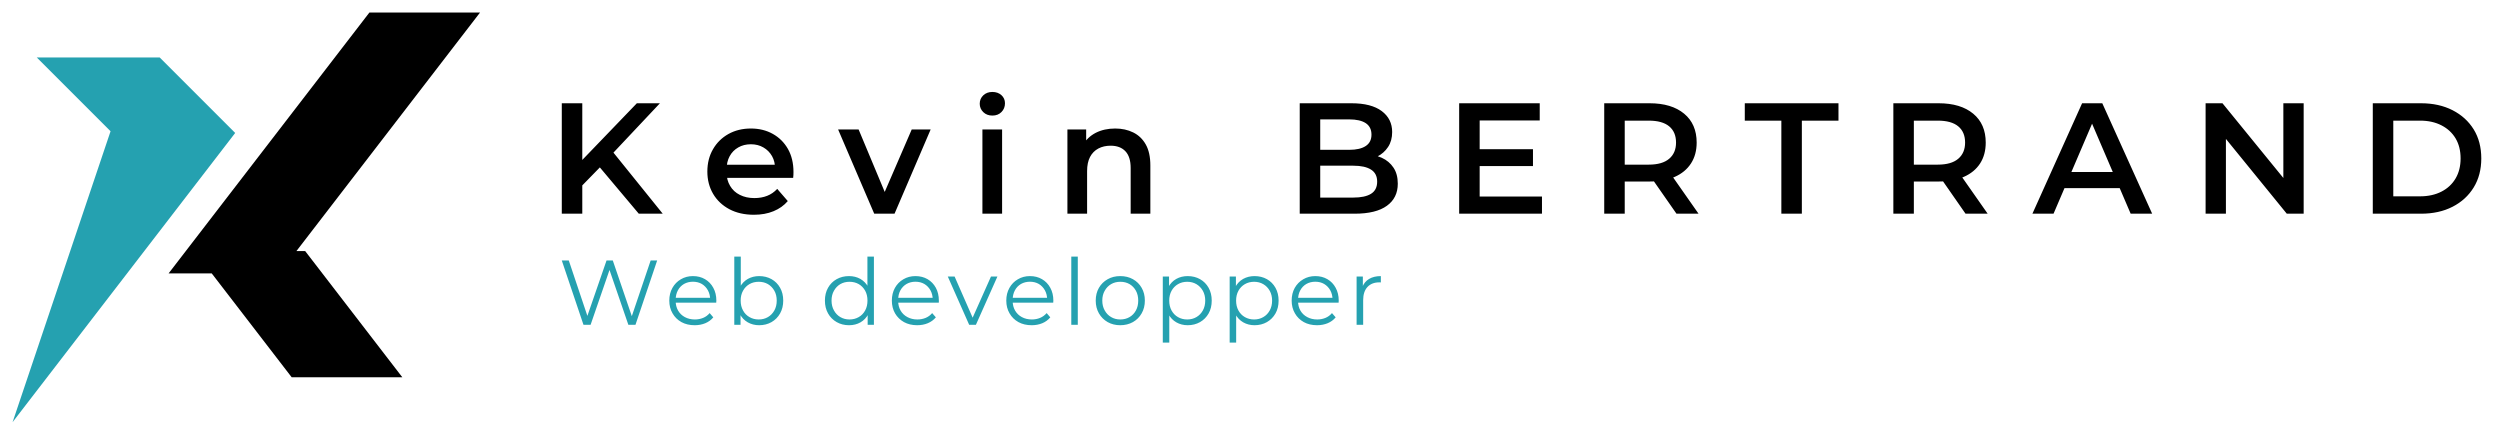 <?xml version="1.0" encoding="UTF-8" standalone="no"?>
<svg
   viewBox="88 252.736 400 70"
   version="1.1"
   id="svg6"
   sodipodi:docname="LogoKevin.svg"
   width="400"
   height="70"
   inkscape:version="1.4.2 (f4327f4, 2025-05-13)"
   xmlns:inkscape="http://www.inkscape.org/namespaces/inkscape"
   xmlns:sodipodi="http://sodipodi.sourceforge.net/DTD/sodipodi-0.dtd"
   xmlns="http://www.w3.org/2000/svg"
   xmlns:svg="http://www.w3.org/2000/svg">
  <defs
     id="defs6" />
  <sodipodi:namedview
     id="namedview6"
     pagecolor="#ffffff"
     bordercolor="#000000"
     borderopacity="0.25"
     inkscape:showpageshadow="2"
     inkscape:pageopacity="0.0"
     inkscape:pagecheckerboard="0"
     inkscape:deskcolor="#d1d1d1"
     showguides="true"
     inkscape:zoom="5.6780627"
     inkscape:cx="306.26643"
     inkscape:cy="96.952082"
     inkscape:window-width="5120"
     inkscape:window-height="1369"
     inkscape:window-x="-8"
     inkscape:window-y="-8"
     inkscape:window-maximized="1"
     inkscape:current-layer="svg6">
    <sodipodi:guide
       position="-96.864,98.883"
       orientation="0.707,-0.707"
       id="guide6"
       inkscape:locked="false" />
  </sodipodi:namedview>
  <g
     id="g2">
    <svg
       xmlnsSerif="http://www.serif.com/"
       viewBox="766.431 857.194 1467.152 1285.612"
       version="1.1"
       xml:space="preserve"
       height="65.528"
       width="74.781"
       y="254.736"
       x="90"
       preserveAspectRatio="xMinYMin"
       fill-rule="evenodd"
       clip-rule="evenodd"
       stroke-linejoin="round"
       stroke-miterlimit="2"
       style="overflow:visible"
       id="svg2"><path
         d="m 656.91,798.783 87.669,-260.308 -66.043,-66.043 h 110 L 856.104,540 Z"
         style="fill:#25a1b0;fill-opacity:1"
         id="path1"
         transform="matrix(3.508,0,0,3.508,-1537.74,-658.997)" /><path
         transform="matrix(3.508,0,0,3.508,-1547.74,-658.997)"
         d="M 799.357,665.689 979.035,432.26 h 99.005 L 913.751,645.689 h 7.827 l 86.922,112.922 h -99.003 l -71.524,-92.922 z"
         style="fill:#000000;fill-opacity:1"
         id="path2" /></svg>
  </g>
  <g
     id="g4">
    <svg
       y="293.791"
       viewBox="0.54 3.32 131.05 13.76"
       x="177.886"
       height="13.76"
       width="131.05"
       style="overflow:visible"
       version="1.1"
       id="svg3">
      <g
         fill="#25a1b0"
         fill-opacity="1"
         id="g3">
        <path
           d="M 5.15,14.23 H 4.01 L 0.54,3.94 h 1.12 l 3.25,9.69 H 4.35 L 7.7,3.94 h 1 l 3.31,9.69 H 11.48 L 14.76,3.94 H 15.8 L 12.33,14.23 H 11.19 L 8.03,5.04 H 8.32 Z M 21.8,14.3 v 0 q -1.21,0 -2.12,-0.5 -0.91,-0.51 -1.42,-1.4 -0.52,-0.89 -0.52,-2.04 v 0 q 0,-1.14 0.5,-2.03 0.49,-0.88 1.35,-1.38 0.86,-0.51 1.93,-0.51 v 0 q 1.09,0 1.93,0.49 0.85,0.49 1.33,1.38 0.49,0.89 0.49,2.05 v 0 q 0,0.08 -0.01,0.16 -0.01,0.08 -0.01,0.17 v 0 H 18.54 V 9.91 h 6.16 l -0.42,0.31 q 0,-0.84 -0.36,-1.5 Q 23.56,8.07 22.95,7.7 22.33,7.34 21.52,7.34 v 0 q -0.79,0 -1.43,0.36 -0.63,0.37 -0.98,1.03 -0.35,0.66 -0.35,1.52 v 0 0.16 q 0,0.88 0.39,1.55 0.39,0.67 1.08,1.04 0.7,0.38 1.6,0.38 v 0 q 0.71,0 1.32,-0.25 0.61,-0.25 1.05,-0.77 v 0 l 0.58,0.68 q -0.51,0.62 -1.28,0.94 -0.77,0.32 -1.7,0.32 z m 10.32,0 v 0 q -1.01,0 -1.82,-0.46 -0.81,-0.46 -1.28,-1.34 -0.47,-0.89 -0.47,-2.14 v 0 q 0,-1.26 0.48,-2.14 0.47,-0.87 1.28,-1.33 0.81,-0.45 1.81,-0.45 v 0 q 1.1,0 1.98,0.49 0.87,0.49 1.37,1.38 0.5,0.88 0.5,2.05 v 0 q 0,1.16 -0.5,2.05 -0.5,0.89 -1.37,1.39 -0.88,0.5 -1.98,0.5 z m -2.98,-0.07 h -1 V 3.32 h 1.04 v 5.47 l -0.15,1.56 0.11,1.56 z m 2.91,-0.85 v 0 q 0.82,0 1.47,-0.38 0.64,-0.37 1.03,-1.06 0.38,-0.68 0.38,-1.58 v 0 Q 34.93,9.45 34.55,8.78 34.16,8.1 33.52,7.72 32.87,7.35 32.05,7.35 v 0 q -0.83,0 -1.48,0.37 -0.66,0.38 -1.03,1.06 -0.38,0.67 -0.38,1.58 v 0 q 0,0.9 0.38,1.58 0.37,0.69 1.03,1.06 0.65,0.38 1.48,0.38 z M 46.5,14.3 v 0 q -1.11,0 -1.98,-0.5 -0.88,-0.5 -1.38,-1.39 -0.5,-0.89 -0.5,-2.05 v 0 q 0,-1.17 0.5,-2.05 0.5,-0.89 1.38,-1.38 0.87,-0.49 1.98,-0.49 v 0 q 1.01,0 1.81,0.45 0.8,0.46 1.28,1.33 0.48,0.88 0.48,2.14 v 0 q 0,1.25 -0.47,2.14 -0.47,0.88 -1.27,1.34 -0.8,0.46 -1.83,0.46 z m 0.07,-0.92 v 0 q 0.82,0 1.48,-0.38 0.65,-0.37 1.03,-1.06 0.37,-0.68 0.37,-1.58 v 0 Q 49.45,9.45 49.08,8.78 48.7,8.1 48.05,7.72 47.39,7.35 46.57,7.35 v 0 q -0.81,0 -1.46,0.37 -0.64,0.38 -1.02,1.06 -0.39,0.67 -0.39,1.58 v 0 q 0,0.9 0.39,1.58 0.38,0.69 1.02,1.06 0.65,0.38 1.46,0.38 z m 3.91,0.85 h -1 v -2.32 l 0.1,-1.56 -0.14,-1.56 V 3.32 h 1.04 z m 6.92,0.07 v 0 q -1.2,0 -2.11,-0.5 -0.91,-0.51 -1.43,-1.4 -0.51,-0.89 -0.51,-2.04 v 0 q 0,-1.14 0.49,-2.03 0.49,-0.88 1.35,-1.38 0.86,-0.51 1.93,-0.51 v 0 q 1.09,0 1.94,0.49 0.84,0.49 1.33,1.38 0.48,0.89 0.48,2.05 v 0 q 0,0.08 0,0.16 -0.01,0.08 -0.01,0.17 v 0 H 54.14 V 9.91 h 6.16 l -0.41,0.31 q 0,-0.84 -0.36,-1.5 Q 59.17,8.07 58.55,7.7 57.93,7.34 57.12,7.34 v 0 q -0.79,0 -1.42,0.36 -0.63,0.37 -0.99,1.03 -0.35,0.66 -0.35,1.52 v 0 0.16 q 0,0.88 0.39,1.55 0.39,0.67 1.09,1.04 0.7,0.38 1.59,0.38 v 0 q 0.71,0 1.32,-0.25 0.61,-0.25 1.05,-0.77 v 0 l 0.59,0.68 q -0.52,0.62 -1.29,0.94 -0.77,0.32 -1.7,0.32 z m 9.4,-0.07 H 65.72 L 62.3,6.51 h 1.09 l 3.14,7.16 h -0.51 l 3.19,-7.16 h 1.03 z m 8.92,0.07 v 0 q -1.21,0 -2.12,-0.5 -0.91,-0.51 -1.42,-1.4 -0.52,-0.89 -0.52,-2.04 v 0 q 0,-1.14 0.5,-2.03 0.49,-0.88 1.35,-1.38 0.86,-0.51 1.93,-0.51 v 0 q 1.09,0 1.93,0.49 0.85,0.49 1.33,1.38 0.49,0.89 0.49,2.05 v 0 q 0,0.08 -0.01,0.16 -0.01,0.08 -0.01,0.17 v 0 H 72.46 V 9.91 h 6.16 L 78.2,10.22 Q 78.2,9.38 77.84,8.72 77.48,8.07 76.87,7.7 76.25,7.34 75.44,7.34 v 0 q -0.79,0 -1.43,0.36 -0.63,0.37 -0.98,1.03 -0.35,0.66 -0.35,1.52 v 0 0.16 q 0,0.88 0.39,1.55 0.39,0.67 1.08,1.04 0.7,0.38 1.6,0.38 v 0 q 0.7,0 1.31,-0.25 0.61,-0.25 1.06,-0.77 v 0 l 0.58,0.68 q -0.51,0.62 -1.28,0.94 -0.77,0.32 -1.7,0.32 z M 83.1,14.23 H 82.06 V 3.32 h 1.04 z m 6.79,0.07 v 0 q -1.12,0 -2.01,-0.5 -0.89,-0.51 -1.4,-1.4 -0.51,-0.89 -0.51,-2.04 v 0 q 0,-1.16 0.51,-2.04 0.51,-0.88 1.4,-1.38 0.88,-0.5 2.01,-0.5 v 0 q 1.15,0 2.04,0.5 0.89,0.5 1.39,1.38 0.51,0.88 0.51,2.04 v 0 q 0,1.15 -0.51,2.04 -0.5,0.89 -1.4,1.4 -0.9,0.5 -2.03,0.5 z m 0,-0.92 v 0 q 0.84,0 1.49,-0.38 0.64,-0.37 1.02,-1.06 0.37,-0.68 0.37,-1.58 v 0 Q 92.77,9.45 92.4,8.78 92.02,8.1 91.38,7.72 90.73,7.35 89.91,7.35 v 0 q -0.83,0 -1.47,0.37 -0.65,0.38 -1.03,1.06 -0.39,0.67 -0.39,1.58 v 0 q 0,0.9 0.39,1.58 0.38,0.69 1.03,1.06 0.64,0.38 1.45,0.38 z m 10.79,0.92 v 0 q -1,0 -1.81,-0.46 -0.81,-0.46 -1.28,-1.34 -0.48,-0.87 -0.48,-2.14 v 0 q 0,-1.26 0.47,-2.14 0.47,-0.87 1.28,-1.33 0.81,-0.45 1.82,-0.45 v 0 q 1.1,0 1.98,0.49 0.87,0.49 1.37,1.38 0.5,0.89 0.5,2.05 v 0 q 0,1.18 -0.5,2.06 -0.5,0.88 -1.37,1.38 -0.88,0.5 -1.98,0.5 z m -2.94,2.78 H 96.7 V 6.51 h 1 v 2.32 l -0.11,1.55 0.15,1.56 z m 2.87,-3.7 v 0 q 0.82,0 1.47,-0.38 0.64,-0.37 1.03,-1.06 0.38,-0.68 0.38,-1.58 v 0 q 0,-0.89 -0.38,-1.57 -0.39,-0.68 -1.03,-1.06 -0.65,-0.38 -1.47,-0.38 v 0 q -0.83,0 -1.48,0.38 -0.65,0.38 -1.03,1.06 -0.37,0.68 -0.37,1.57 v 0 q 0,0.9 0.37,1.58 0.38,0.69 1.03,1.06 0.65,0.38 1.48,0.38 z m 10.77,0.92 v 0 q -1,0 -1.81,-0.46 -0.8,-0.46 -1.28,-1.34 -0.48,-0.87 -0.48,-2.14 v 0 q 0,-1.26 0.47,-2.14 0.47,-0.87 1.28,-1.33 0.81,-0.45 1.82,-0.45 v 0 q 1.1,0 1.98,0.49 0.87,0.49 1.37,1.38 0.5,0.89 0.5,2.05 v 0 q 0,1.18 -0.5,2.06 -0.5,0.88 -1.37,1.38 -0.88,0.5 -1.98,0.5 z m -2.94,2.78 H 107.4 V 6.51 h 1 v 2.32 l -0.1,1.55 0.14,1.56 z m 2.87,-3.7 v 0 q 0.82,0 1.47,-0.38 0.65,-0.37 1.03,-1.06 0.38,-0.68 0.38,-1.58 v 0 q 0,-0.89 -0.38,-1.57 -0.38,-0.68 -1.03,-1.06 -0.65,-0.38 -1.47,-0.38 v 0 q -0.82,0 -1.48,0.38 -0.65,0.38 -1.03,1.06 -0.37,0.68 -0.37,1.57 v 0 q 0,0.9 0.37,1.58 0.38,0.69 1.03,1.06 0.66,0.38 1.48,0.38 z m 10.07,0.92 v 0 q -1.21,0 -2.12,-0.5 -0.91,-0.51 -1.42,-1.4 -0.52,-0.89 -0.52,-2.04 v 0 q 0,-1.14 0.49,-2.03 0.5,-0.88 1.36,-1.38 0.86,-0.51 1.93,-0.51 v 0 q 1.09,0 1.93,0.49 0.85,0.49 1.33,1.38 0.49,0.89 0.49,2.05 v 0 q 0,0.08 -0.01,0.16 -0.01,0.08 -0.01,0.17 v 0 h -6.72 V 9.91 h 6.16 l -0.41,0.31 q 0,-0.84 -0.36,-1.5 -0.36,-0.65 -0.98,-1.02 -0.61,-0.36 -1.42,-0.36 v 0 q -0.8,0 -1.43,0.36 -0.63,0.37 -0.98,1.03 -0.35,0.66 -0.35,1.52 v 0 0.16 q 0,0.88 0.38,1.55 0.39,0.67 1.09,1.04 0.7,0.38 1.6,0.38 v 0 q 0.7,0 1.31,-0.25 0.61,-0.25 1.05,-0.77 v 0 l 0.59,0.68 q -0.51,0.62 -1.28,0.94 -0.78,0.32 -1.7,0.32 z m 7.38,-0.07 h -1.05 V 6.51 h 1 v 2.1 l -0.1,-0.36 q 0.32,-0.89 1.09,-1.35 0.76,-0.46 1.89,-0.46 v 0 1.01 q -0.05,0 -0.11,0 -0.06,-0.01 -0.12,-0.01 v 0 q -1.22,0 -1.91,0.74 -0.69,0.74 -0.69,2.11 v 0 z"
           id="path3" />
      </g>
    </svg>
  </g>
  <g
     id="g6">
    <svg
       y="267.448"
       viewBox="2.37 4.95 307.12 19.65"
       x="177.886"
       height="19.65"
       width="307.12"
       style="overflow:visible"
       version="1.1"
       id="svg5">
      <g
         fill="#000000"
         id="g5">
        <path
           d="M 8.55,16.93 5.3,20.26 5.12,16.38 14.38,6.76 h 3.69 l -7.7,8.18 z m -2.9,7.5 H 2.37 V 6.76 h 3.28 z m 12.87,0 h -3.83 l -6.77,-8.05 2.17,-2.4 z m 14.59,0.17 v 0 q -2.25,0 -3.93,-0.89 -1.68,-0.9 -2.6,-2.46 -0.92,-1.57 -0.92,-3.56 v 0 q 0,-2.02 0.9,-3.57 0.89,-1.55 2.47,-2.44 1.58,-0.88 3.6,-0.88 v 0 q 1.96,0 3.5,0.86 1.54,0.86 2.43,2.42 0.88,1.56 0.88,3.68 v 0 q 0,0.21 -0.01,0.46 -0.02,0.25 -0.04,0.48 v 0 H 28.16 v -2.1 h 9.56 l -1.23,0.66 q 0.02,-1.16 -0.48,-2.04 -0.51,-0.89 -1.38,-1.39 -0.87,-0.51 -2,-0.51 v 0 q -1.16,0 -2.03,0.51 -0.88,0.5 -1.37,1.4 -0.49,0.89 -0.49,2.11 v 0 0.5 q 0,1.21 0.56,2.14 0.55,0.94 1.56,1.44 1.01,0.51 2.32,0.51 v 0 q 1.14,0 2.05,-0.36 0.9,-0.35 1.61,-1.11 v 0 l 1.69,1.95 q -0.91,1.06 -2.28,1.62 -1.38,0.57 -3.14,0.57 z m 22.5,-0.17 H 52.36 L 46.58,10.95 h 3.28 l 4.97,11.89 h -1.61 l 5.14,-11.89 h 3.03 z m 17.21,0 H 69.67 V 10.95 h 3.15 z M 71.26,8.73 v 0 q -0.88,0 -1.45,-0.55 -0.57,-0.56 -0.57,-1.34 v 0 q 0,-0.81 0.57,-1.35 0.57,-0.54 1.45,-0.54 v 0 q 0.88,0 1.45,0.51 0.57,0.52 0.57,1.3 v 0 q 0,0.84 -0.56,1.4 -0.55,0.57 -1.46,0.57 z m 15.16,15.7 H 83.27 V 10.95 h 3 v 3.63 l -0.53,-1.11 q 0.71,-1.28 2.06,-1.98 1.35,-0.69 3.12,-0.69 v 0 q 1.61,0 2.88,0.63 1.28,0.63 2.01,1.93 0.73,1.3 0.73,3.34 v 0 7.73 h -3.15 v -7.32 q 0,-1.79 -0.85,-2.68 -0.84,-0.88 -2.36,-0.88 v 0 q -1.11,0 -1.96,0.45 -0.86,0.46 -1.33,1.35 -0.47,0.9 -0.47,2.26 v 0 z m 42.8,0 h -8.78 V 6.76 h 8.28 q 3.17,0 4.84,1.25 1.67,1.25 1.67,3.35 v 0 q 0,1.41 -0.66,2.4 -0.66,1 -1.75,1.54 -1.1,0.55 -2.39,0.55 v 0 l 0.46,-0.91 q 1.48,0 2.67,0.54 1.19,0.54 1.88,1.58 0.69,1.03 0.69,2.57 v 0 q 0,2.27 -1.74,3.53 -1.74,1.27 -5.17,1.27 z m -5.5,-15.09 v 12.51 h 5.3 q 1.84,0 2.82,-0.6 0.99,-0.61 0.99,-1.95 v 0 q 0,-1.31 -0.99,-1.93 -0.98,-0.62 -2.82,-0.62 v 0 h -5.55 v -2.54 h 4.89 q 1.72,0 2.64,-0.61 0.92,-0.6 0.92,-1.82 v 0 q 0,-1.23 -0.92,-1.84 -0.92,-0.6 -2.64,-0.6 v 0 z M 159.2,24.43 H 145.95 V 6.76 h 12.89 v 2.75 h -9.61 v 12.17 h 9.97 z m -1.44,-7.62 h -8.78 v -2.7 h 8.78 z m 14.68,7.62 h -3.28 V 6.76 h 7.25 q 3.53,0 5.54,1.67 2,1.66 2,4.62 v 0 q 0,1.94 -0.91,3.34 -0.91,1.4 -2.58,2.14 -1.68,0.75 -4.03,0.75 v 0 h -5.45 l 1.46,-1.49 z m 11.81,0 h -3.53 l -4.47,-6.41 h 3.51 z M 172.44,7.92 v 10.22 l -1.46,-1.56 h 5.3 q 2.17,0 3.27,-0.94 1.1,-0.93 1.1,-2.59 v 0 q 0,-1.69 -1.1,-2.6 -1.1,-0.91 -3.27,-0.91 v 0 h -5.3 z m 28.34,16.51 H 197.5 V 9.54 h -5.85 V 6.76 h 14.99 v 2.78 h -5.86 z m 17.92,0 h -3.28 V 6.76 h 7.24 q 3.53,0 5.54,1.67 2,1.66 2,4.62 v 0 q 0,1.94 -0.9,3.34 -0.91,1.4 -2.59,2.14 -1.68,0.75 -4.03,0.75 v 0 h -5.45 l 1.47,-1.49 z m 11.81,0 h -3.54 l -4.46,-6.41 h 3.51 z M 218.7,7.92 v 10.22 l -1.47,-1.56 h 5.3 q 2.17,0 3.27,-0.94 1.1,-0.93 1.1,-2.59 v 0 q 0,-1.69 -1.1,-2.6 -1.1,-0.91 -3.27,-0.91 v 0 h -5.3 z m 22.35,16.51 h -3.38 l 7.95,-17.67 h 3.23 l 7.98,17.67 h -3.44 L 246.56,8.5 h 1.31 z m 11.59,-4.09 h -11.31 l 0.88,-2.58 h 9.54 z m 15.99,4.09 h -3.25 V 6.76 h 2.7 l 11.08,13.6 h -1.34 V 6.76 h 3.25 v 17.67 h -2.7 L 267.3,10.83 h 1.33 z m 31.22,0 h -7.72 V 6.76 h 7.72 q 2.87,0 5.04,1.11 2.17,1.11 3.39,3.08 1.21,1.97 1.21,4.64 v 0 q 0,2.65 -1.21,4.63 -1.22,1.99 -3.39,3.1 -2.17,1.11 -5.04,1.11 z M 295.41,9.54 v 12.11 h 4.29 q 1.96,0 3.43,-0.76 1.46,-0.75 2.26,-2.12 0.79,-1.36 0.79,-3.18 v 0 q 0,-1.84 -0.79,-3.19 -0.8,-1.35 -2.26,-2.1 -1.47,-0.76 -3.43,-0.76 v 0 z"
           id="path4" />
      </g>
    </svg>
  </g>
</svg>

